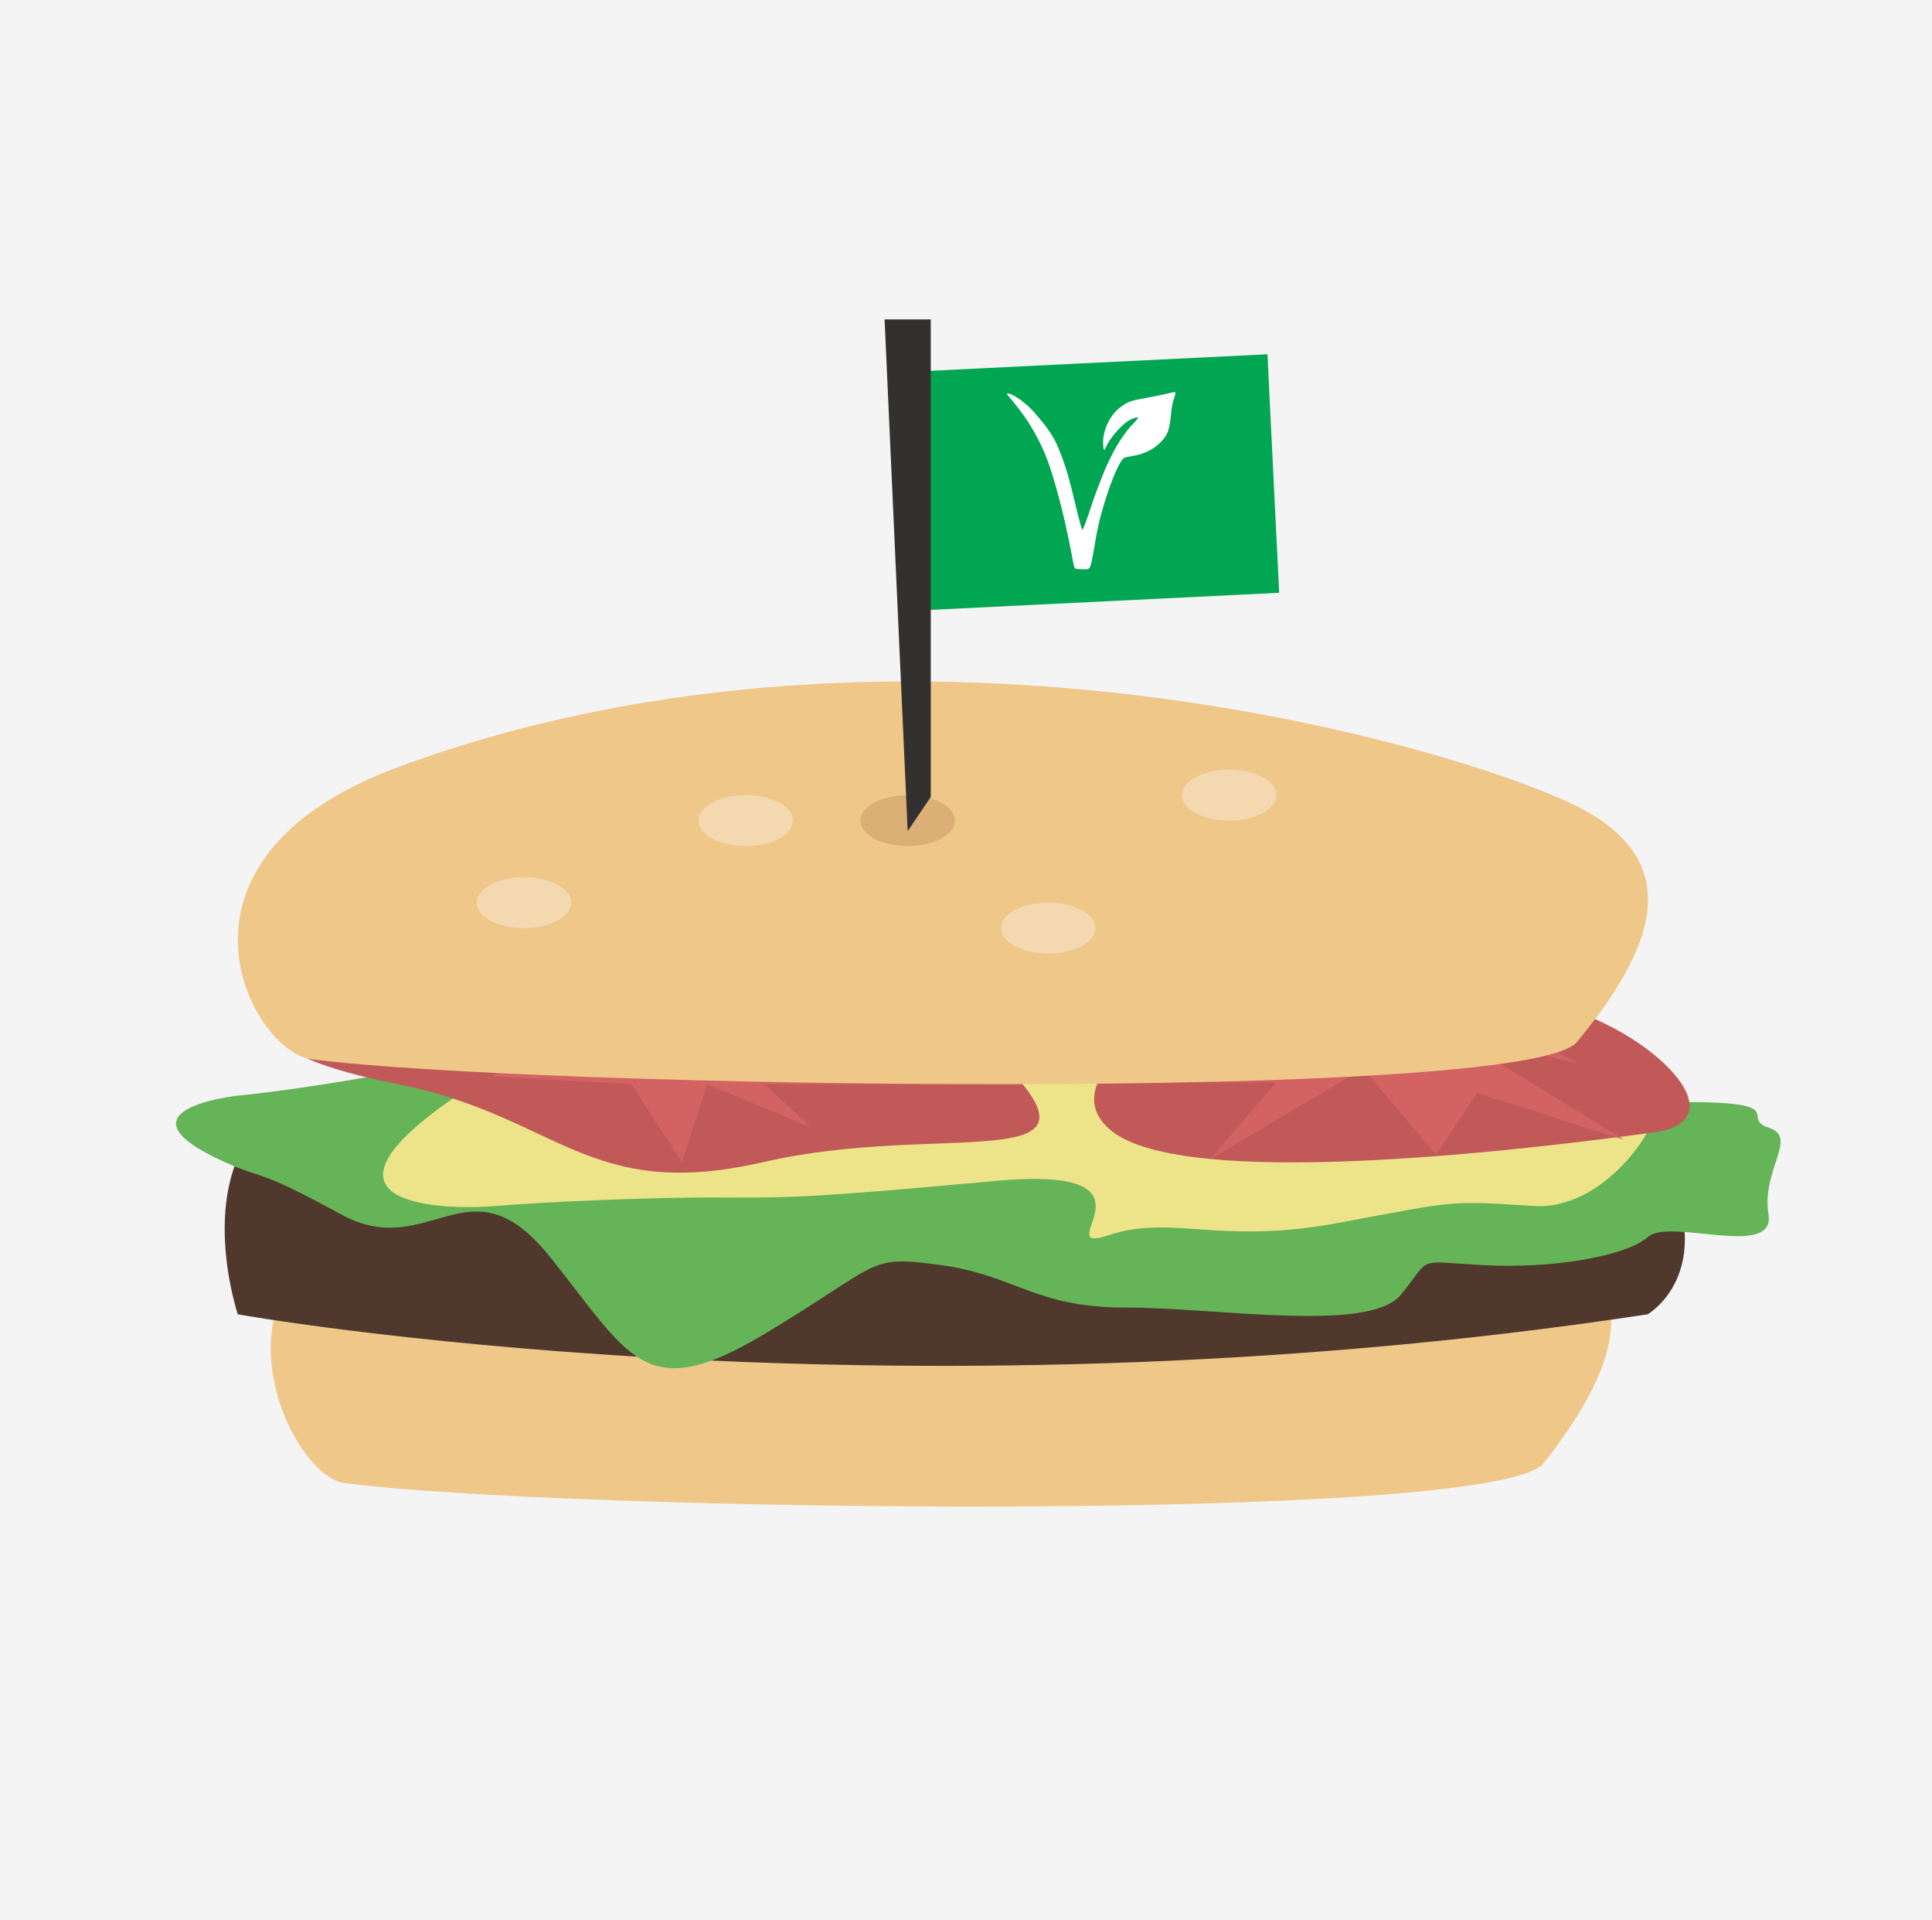 <?xml version="1.0" encoding="utf-8"?>
<!-- Generator: Adobe Illustrator 16.0.0, SVG Export Plug-In . SVG Version: 6.00 Build 0)  -->
<!DOCTYPE svg PUBLIC "-//W3C//DTD SVG 1.1//EN" "http://www.w3.org/Graphics/SVG/1.1/DTD/svg11.dtd">
<svg version="1.1" id="Layer_1" xmlns="http://www.w3.org/2000/svg" xmlns:xlink="http://www.w3.org/1999/xlink" x="0px" y="0px"
	 width="156px" height="155px" viewBox="0 0 156 155" enable-background="new 0 0 156 155" xml:space="preserve">
<rect x="-3.028" y="-1.5" fill="#F4F4F4" width="160.528" height="158.5"/>
<rect x="73.987" y="29.263" transform="matrix(0.999 -0.049 0.049 0.999 -1.81 4.405)" fill="#00A651" width="28.833" height="19.273"/>
<g>
	<path fill="#EFC889" d="M27.777,119.721c17.227,2.282,93.015,3.324,96.872-1.601c5.92-7.554,8.238-14.234,0.668-18.669
		c-7.567-4.438-70.667-8.178-90.784-3.369C14.417,100.891,23.158,119.107,27.777,119.721z"/>
	<path fill="#51382D" d="M19.202,106.105c0,0,52.276,9.361,113.836,0c0,0,5.771-3.307,1.327-12.297
		C129.92,84.82,36.724,84.3,25.52,87.93C14.316,91.561,19.202,106.105,19.202,106.105z"/>
	<path fill="#65B458" d="M18.141,93.811c3.47,1.561,2.286,0.352,9.415,4.235c7.13,3.886,10.299-4.711,16.806,3.365
		c6.506,8.077,7.639,12.103,17.315,6.312c9.676-5.791,8.241-6.425,14.307-5.59c6.065,0.834,7.524,3.428,14.943,3.428
		s19.642,2.072,22.187-1.037c2.548-3.111,1.021-2.707,6.621-2.391c5.603,0.315,11.586-0.722,13.332-2.277
		c1.748-1.556,10.317,1.803,9.73-1.813c-0.587-3.615,2.438-6.224,0.029-7.001c-2.41-0.775,1.893-2.074-6.781-2.074
		c-8.672,0,3.212-5.248-10.709-3.144c-13.922,2.106-15.165-0.544-25.916,0c-10.753,0.545-20.345,3.012-33.868,0.009
		c-13.522-3.003-14.57-3.111-27.303-0.507C25.518,87.932,19.2,88.449,19.2,88.449S8.726,89.573,18.141,93.811z"/>
	<path fill="#EDE48A" d="M133.295,87.301c2.729,0.646-2.643,10.477-9.441,10.059c-6.801-0.42-5.978-0.481-15.711,1.352
		c-9.733,1.832-13.459-0.701-18.623,1.004c-5.164,1.703,5.334-5.689-9.06-4.385c-14.391,1.306-16.277,1.379-22.109,1.342
		s-14.69,0.373-18.339,0.688c-3.647,0.312-16.155,0.231-3.647-8.543C48.871,80.042,111.407,82.115,133.295,87.301z"/>
	<path fill="#C15959" d="M124.592,80.961c7.909,1.407,16.506,9.453,8.864,10.471c-7.642,1.021-36.918,4.863-43.528,0
		C83.318,86.57,97.87,76.201,124.592,80.961z"/>
	<path fill="#C15959" d="M32.14,87.527c12.946,2.578,15.277,9.568,29.538,6.281c14.26-3.287,28.52,1.314,19.351-7.986
		c-9.166-9.3-15.276-11.375-30.045-10.855C36.215,75.485,6.677,82.457,32.14,87.527z"/>
	<path fill="#D36363" d="M99.952,84.832c0,0-0.062,0.011-0.179,0.035c-1.578,0.304-13.131,2.535-13.113,2.51
		c0.017-0.029,16.384,0,16.384,0l-5.312,6.188l12.349-7.306l5.874,6.942l3.307-4.971l11.889,3.787l-13.713-8.404l9.852,2.184
		L118.785,81L99.952,84.832z"/>
	<path fill="#D36363" d="M57.095,87.527l-2.037,6.281l-4.074-6.281L39.78,86.893l5.093-4.147l-19.714-1.492l21.242-1.328
		l10.695-4.999c0,0-3.057,5.705,0,5.725c3.055,0.021,18.156,0,18.156,0l-9.698,2.492l10.431,4.385H61.677l3.876,3.515L57.095,87.527
		z"/>
	<path fill="#EFC889" d="M25.158,85.516c18.175,2.317,98.123,3.514,102.181-1.402c6.228-7.543,8.66-14.219,0.669-18.669
		c-7.992-4.451-54.107-18.88-95.771-3.554C11.809,69.404,20.283,84.895,25.158,85.516z"/>
</g>
<ellipse fill="#F4D8B0" cx="99.251" cy="64.192" rx="3.815" ry="2.055"/>
<ellipse fill="#F4D8B0" cx="60.211" cy="66.247" rx="3.816" ry="2.055"/>
<ellipse fill="#F4D8B0" cx="84.641" cy="74.926" rx="3.814" ry="2.055"/>
<ellipse fill="#DBAF75" cx="73.291" cy="66.247" rx="3.816" ry="2.055"/>
<ellipse fill="#F4D8B0" cx="42.306" cy="72.871" rx="3.816" ry="2.055"/>
<polygon fill="#333130" points="75.155,64.335 75.155,25.786 71.426,25.786 73.291,67.098 "/>
<g transform="matrix(0.1,0,0,-0.1,0,362)">
	<path fill="#FFFFFF" d="M941.611,3302.041c-3.271-0.791-10.176-2.202-15.303-3.12c-13.096-2.314-15.195-3.047-21.094-7.246
		c-8.359-5.981-14.365-17.734-14.531-28.506c-0.029-4.102,0.518-7.036,1.211-6.284c0.195,0.205,0.781,1.367,1.279,2.583
		c2.598,5.923,9.971,14.893,16.201,19.688c3.174,2.461,9.531,4.819,9.492,3.521c-0.01-0.444-2.217-3.096-4.814-5.718
		c-2.451-2.524-3.291-3.56-7.92-10.015c-4.814-6.777-11.143-18.936-15.459-29.785c-4.189-10.537-7.285-18.936-9.346-25.239
		c-3.506-10.791-6.641-19.302-7.168-19.458c-0.654-0.234-2.324,5.605-5.781,20.112c-5.381,22.715-7.725,30.522-13.369,44.78
		c-3.896,9.707-9.102,17.534-19.766,29.565c-5.85,6.665-14.228,13.081-19.307,14.897c-3.311,1.196-3.623,0.63-1.152-2.217
		c11.621-13.604,18.291-23.647,25.312-37.896c5.889-12.104,9.893-24.097,17.041-51.558c1.816-7.031,5.781-24.912,7.041-31.846
		c1.396-7.705,2.949-15.259,3.379-16.45c0.146-0.361,0.752-0.869,1.357-1.05c1.367-0.386,8.047-0.513,9.473-0.176
		c2.129,0.566,2.568,2.227,5.85,21.348c2.207,12.939,4.023,20.664,7.588,32.188c6.016,19.644,12.305,33.994,16.016,36.279
		c0.527,0.312,3.154,0.913,5.889,1.313c10.605,1.543,19.18,6.055,25.332,13.379c4.131,4.873,5.244,8.521,6.504,20.684
		c0.654,6.45,1.006,8.276,2.305,12.109c0.82,2.51,1.387,4.771,1.318,5.059C948.906,3303.726,948.262,3303.652,941.611,3302.041z"/>
</g>
</svg>
